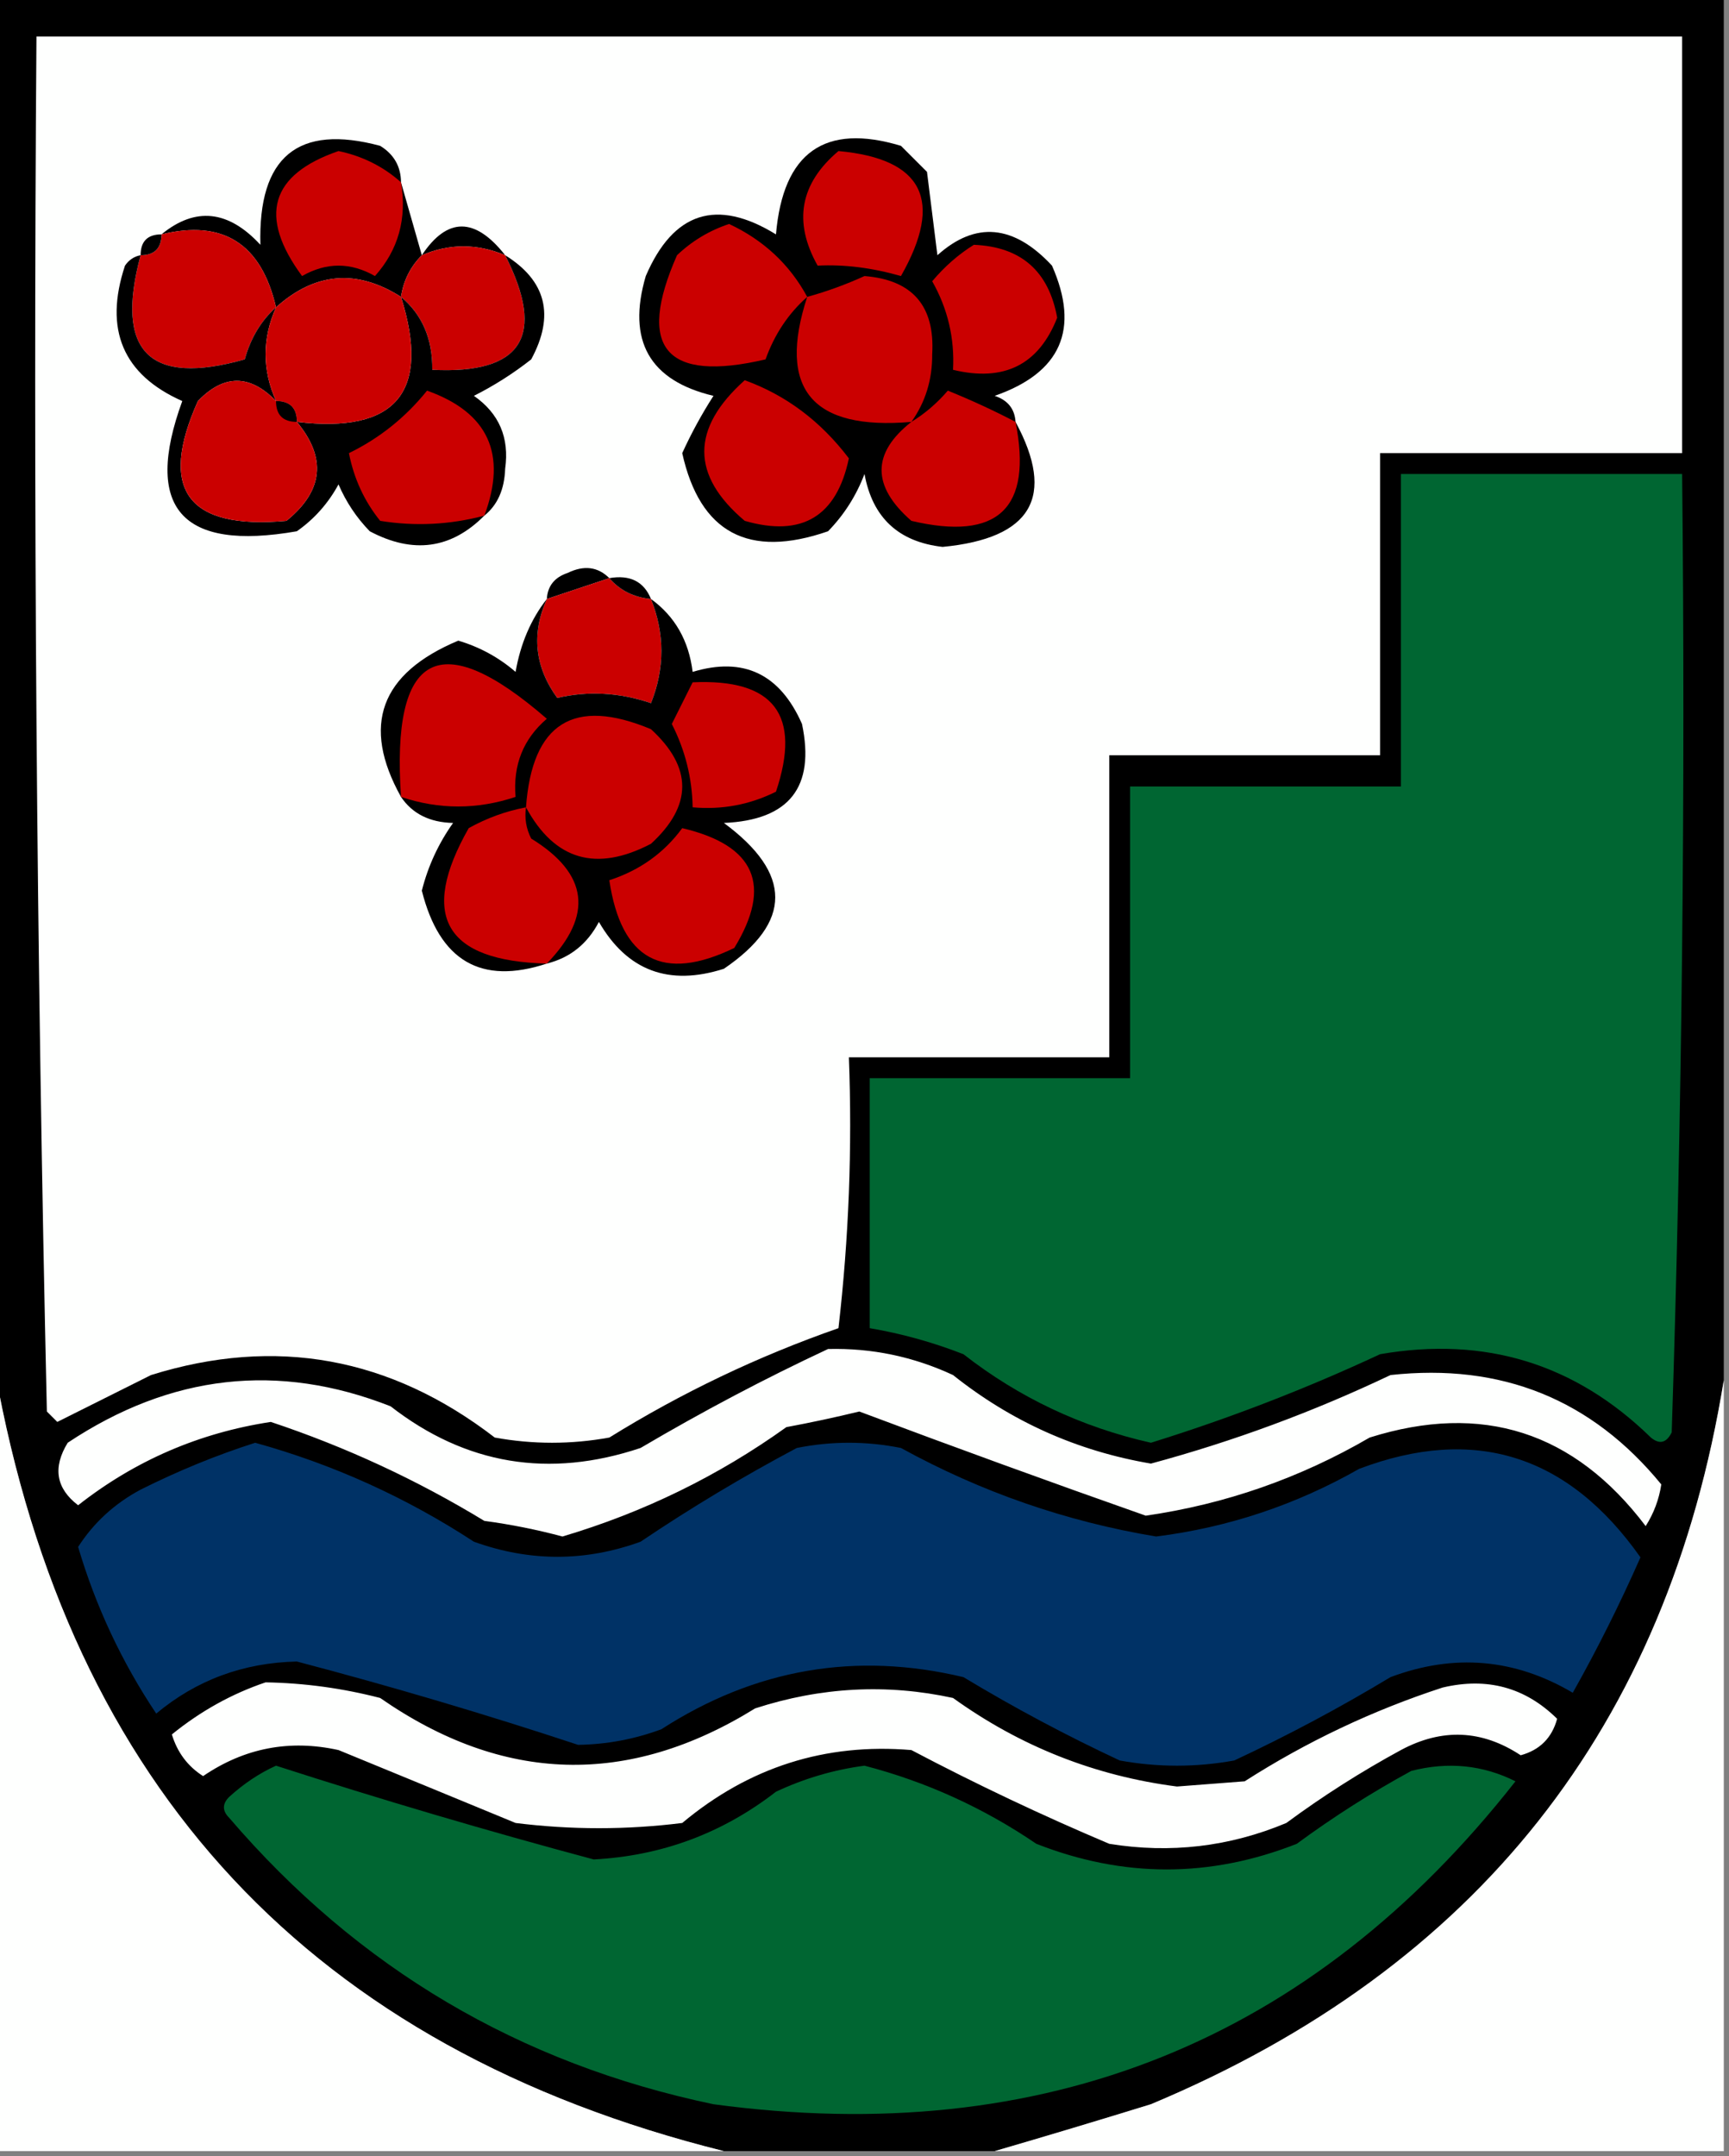 <?xml version="1.0" encoding="UTF-8"?>
<!DOCTYPE svg PUBLIC "-//W3C//DTD SVG 1.1//EN" "http://www.w3.org/Graphics/SVG/1.1/DTD/svg11.dtd">
<svg xmlns="http://www.w3.org/2000/svg" version="1.1" width="166px" height="207px" style="shape-rendering:geometricPrecision; text-rendering:geometricPrecision; image-rendering:optimizeQuality; fill-rule:evenodd; clip-rule:evenodd" xmlns:xlink="http://www.w3.org/1999/xlink">
<rect width="100%" height="100%" fill="#808080" stroke="none"/>
<g><path style="opacity:1" fill="#000000" d="M -0.5,-0.5 C 54.833,-0.5 110.167,-0.5 165.5,-0.5C 165.5,43.833 165.5,88.167 165.5,132.5C 160.089,165.759 141.756,188.926 110.5,202C 105.396,203.576 100.396,205.076 95.5,206.5C 86.833,206.5 78.167,206.5 69.5,206.5C 29.976,196.641 6.642,171.641 -0.5,131.5C -0.5,87.5 -0.5,43.5 -0.5,-0.5 Z"/></g>
<g><path style="opacity:1" fill="#fefffe" d="M 3.5,3.5 C 56.167,3.5 108.833,3.5 161.5,3.5C 161.5,16.833 161.5,30.167 161.5,43.5C 151.833,43.5 142.167,43.5 132.5,43.5C 132.5,53.167 132.5,62.833 132.5,72.5C 123.833,72.5 115.167,72.5 106.5,72.5C 106.5,82.167 106.5,91.833 106.5,101.5C 98.167,101.5 89.833,101.5 81.5,101.5C 81.831,110.192 81.498,118.859 80.5,127.5C 72.782,130.193 65.448,133.693 58.5,138C 54.833,138.667 51.167,138.667 47.5,138C 37.467,130.273 26.467,128.273 14.5,132C 11.5,133.5 8.5,135 5.5,136.5C 5.167,136.167 4.833,135.833 4.5,135.5C 3.505,91.543 3.172,47.542 3.5,3.5 Z"/></g>
<g><path style="opacity:1" fill="#000000" d="M 38.5,17.5 C 39.167,19.833 39.833,22.167 40.5,24.5C 39.4,25.605 38.733,26.938 38.5,28.5C 34.256,25.802 30.256,26.135 26.5,29.5C 25.082,23.389 21.416,21.055 15.5,22.5C 18.754,19.834 21.921,20.167 25,23.5C 24.772,15.043 28.605,11.877 36.5,14C 37.823,14.816 38.489,15.983 38.5,17.5 Z"/></g>
<g><path style="opacity:1" fill="#000000" d="M 97.5,40.5 C 101.386,47.683 99.052,51.683 90.5,52.5C 86.262,52.021 83.762,49.688 83,45.5C 82.208,47.587 81.041,49.421 79.5,51C 71.869,53.647 67.202,51.147 65.5,43.5C 66.373,41.587 67.373,39.753 68.5,38C 62.347,36.535 60.18,32.702 62,26.5C 64.648,20.339 68.814,19.006 74.5,22.5C 75.181,14.623 79.181,11.79 86.5,14C 87.333,14.833 88.167,15.667 89,16.5C 89.333,19.167 89.667,21.833 90,24.5C 93.662,21.219 97.329,21.552 101,25.5C 103.695,31.612 101.862,35.779 95.5,38C 96.756,38.417 97.423,39.25 97.5,40.5 Z"/></g>
<g><path style="opacity:1" fill="#cb0000" d="M 38.5,17.5 C 39.084,20.983 38.251,23.983 36,26.5C 33.667,25.167 31.333,25.167 29,26.5C 24.779,20.76 25.946,16.76 32.5,14.5C 34.801,14.984 36.801,15.984 38.5,17.5 Z"/></g>
<g><path style="opacity:1" fill="#cb0000" d="M 80.5,14.5 C 88.631,15.242 90.631,19.242 86.5,26.5C 83.731,25.704 81.064,25.371 78.5,25.5C 76.136,21.287 76.803,17.62 80.5,14.5 Z"/></g>
<g><path style="opacity:1" fill="#cb0000" d="M 26.5,29.5 C 25.065,30.79 24.065,32.456 23.5,34.5C 14.334,37.093 11.001,33.76 13.5,24.5C 14.833,24.5 15.5,23.833 15.5,22.5C 21.416,21.055 25.082,23.389 26.5,29.5 Z"/></g>
<g><path style="opacity:1" fill="#000000" d="M 48.5,24.5 C 45.803,23.37 43.137,23.37 40.5,24.5C 42.942,20.825 45.608,20.825 48.5,24.5 Z"/></g>
<g><path style="opacity:1" fill="#cb0000" d="M 77.5,28.5 C 75.691,30.099 74.358,32.099 73.5,34.5C 63.903,36.741 61.069,33.408 65,24.5C 66.441,23.13 68.108,22.13 70,21.5C 73.316,23.055 75.816,25.388 77.5,28.5 Z"/></g>
<g><path style="opacity:1" fill="#000000" d="M 15.5,22.5 C 15.5,23.833 14.833,24.5 13.5,24.5C 13.5,23.167 14.167,22.5 15.5,22.5 Z"/></g>
<g><path style="opacity:1" fill="#cb0000" d="M 48.5,24.5 C 52.451,32.273 50.118,35.94 41.5,35.5C 41.536,32.539 40.536,30.206 38.5,28.5C 38.733,26.938 39.4,25.605 40.5,24.5C 43.137,23.37 45.803,23.37 48.5,24.5 Z"/></g>
<g><path style="opacity:1" fill="#cb0000" d="M 93.5,23.5 C 98.021,23.687 100.688,26.02 101.5,30.5C 99.727,35.02 96.393,36.686 91.5,35.5C 91.661,32.472 90.994,29.639 89.5,27C 90.686,25.588 92.019,24.421 93.5,23.5 Z"/></g>
<g><path style="opacity:1" fill="#000000" d="M 13.5,24.5 C 11.001,33.76 14.334,37.093 23.5,34.5C 24.065,32.456 25.065,30.79 26.5,29.5C 25.167,32.5 25.167,35.5 26.5,38.5C 23.994,35.914 21.494,35.914 19,38.5C 15.175,47.025 18.009,50.858 27.5,50C 31.044,47.127 31.378,43.96 28.5,40.5C 38.037,41.631 41.37,37.631 38.5,28.5C 40.536,30.206 41.536,32.539 41.5,35.5C 50.118,35.94 52.451,32.273 48.5,24.5C 52.446,26.95 53.28,30.284 51,34.5C 49.282,35.85 47.448,37.017 45.5,38C 47.919,39.686 48.919,42.019 48.5,45C 48.431,46.986 47.765,48.486 46.5,49.5C 43.316,52.703 39.65,53.203 35.5,51C 34.228,49.693 33.228,48.193 32.5,46.5C 31.509,48.323 30.176,49.823 28.5,51C 17.419,52.936 13.753,48.769 17.5,38.5C 11.798,35.967 9.965,31.634 12,25.5C 12.383,24.944 12.883,24.611 13.5,24.5 Z"/></g>
<g><path style="opacity:1" fill="#cb0000" d="M 38.5,28.5 C 41.37,37.631 38.037,41.631 28.5,40.5C 28.5,39.167 27.833,38.5 26.5,38.5C 25.167,35.5 25.167,32.5 26.5,29.5C 30.256,26.135 34.256,25.802 38.5,28.5 Z"/></g>
<g><path style="opacity:1" fill="#cb0000" d="M 87.5,40.5 C 77.945,41.328 74.612,37.328 77.5,28.5C 79.366,27.986 81.2,27.32 83,26.5C 87.603,26.867 89.77,29.367 89.5,34C 89.518,36.442 88.851,38.608 87.5,40.5 Z"/></g>
<g><path style="opacity:1" fill="#cb0000" d="M 26.5,38.5 C 27.833,38.5 28.5,39.167 28.5,40.5C 31.378,43.96 31.044,47.127 27.5,50C 18.009,50.858 15.175,47.025 19,38.5C 21.494,35.914 23.994,35.914 26.5,38.5 Z"/></g>
<g><path style="opacity:1" fill="#cb0000" d="M 71.5,36.5 C 75.46,37.933 78.793,40.433 81.5,44C 80.324,49.588 76.99,51.588 71.5,50C 66.324,45.632 66.324,41.132 71.5,36.5 Z"/></g>
<g><path style="opacity:1" fill="#cb0000" d="M 46.5,49.5 C 43.201,50.376 39.868,50.543 36.5,50C 34.98,48.115 33.98,45.949 33.5,43.5C 36.433,42.07 38.933,40.07 41,37.5C 46.879,39.593 48.712,43.593 46.5,49.5 Z"/></g>
<g><path style="opacity:1" fill="#cb0000" d="M 97.5,40.5 C 99.153,48.799 95.82,51.965 87.5,50C 83.685,46.671 83.685,43.505 87.5,40.5C 88.794,39.71 89.961,38.71 91,37.5C 93.251,38.412 95.418,39.412 97.5,40.5 Z"/></g>
<g><path style="opacity:1" fill="#000000" d="M 26.5,38.5 C 27.833,38.5 28.5,39.167 28.5,40.5C 27.167,40.5 26.5,39.833 26.5,38.5 Z"/></g>
<g><path style="opacity:1" fill="#006632" d="M 134.5,45.5 C 143.5,45.5 152.5,45.5 161.5,45.5C 161.826,76.21 161.492,106.877 160.5,137.5C 159.998,138.521 159.332,138.688 158.5,138C 151.247,130.917 142.58,128.25 132.5,130C 125.391,133.316 118.058,136.149 110.5,138.5C 103.839,137.002 97.839,134.169 92.5,130C 89.568,128.855 86.568,128.022 83.5,127.5C 83.5,119.5 83.5,111.5 83.5,103.5C 91.833,103.5 100.167,103.5 108.5,103.5C 108.5,94.167 108.5,84.833 108.5,75.5C 117.167,75.5 125.833,75.5 134.5,75.5C 134.5,65.5 134.5,55.5 134.5,45.5 Z"/></g>
<g><path style="opacity:1" fill="#000000" d="M 58.5,55.5 C 56.5,56.167 54.5,56.833 52.5,57.5C 52.577,56.25 53.244,55.417 54.5,55C 56.066,54.235 57.399,54.402 58.5,55.5 Z"/></g>
<g><path style="opacity:1" fill="#cb0000" d="M 58.5,55.5 C 59.514,56.674 60.847,57.34 62.5,57.5C 63.833,60.833 63.833,64.167 62.5,67.5C 59.462,66.474 56.462,66.308 53.5,67C 51.334,64.011 51.001,60.845 52.5,57.5C 54.5,56.833 56.5,56.167 58.5,55.5 Z"/></g>
<g><path style="opacity:1" fill="#000000" d="M 58.5,55.5 C 60.483,55.157 61.817,55.824 62.5,57.5C 60.847,57.34 59.514,56.674 58.5,55.5 Z"/></g>
<g><path style="opacity:1" fill="#000000" d="M 52.5,57.5 C 51.001,60.845 51.334,64.011 53.5,67C 56.462,66.308 59.462,66.474 62.5,67.5C 63.833,64.167 63.833,60.833 62.5,57.5C 64.797,59.165 66.13,61.498 66.5,64.5C 71.383,63.023 74.883,64.69 77,69.5C 78.274,75.566 75.774,78.732 69.5,79C 76.072,83.856 76.072,88.522 69.5,93C 64.213,94.688 60.213,93.188 57.5,88.5C 56.395,90.611 54.729,91.945 52.5,92.5C 46.194,94.582 42.194,92.249 40.5,85.5C 41.095,83.143 42.095,80.977 43.5,79C 41.256,78.95 39.589,78.117 38.5,76.5C 34.676,69.64 36.51,64.64 44,61.5C 46.058,62.112 47.891,63.112 49.5,64.5C 49.974,61.783 50.974,59.45 52.5,57.5 Z"/></g>
<g><path style="opacity:1" fill="#cb0000" d="M 38.5,76.5 C 37.547,62.571 42.214,60.071 52.5,69C 50.241,70.935 49.241,73.435 49.5,76.5C 45.816,77.728 42.15,77.728 38.5,76.5 Z"/></g>
<g><path style="opacity:1" fill="#cb0000" d="M 66.5,65.5 C 74.307,65.136 76.973,68.636 74.5,76C 71.987,77.252 69.32,77.752 66.5,77.5C 66.452,74.687 65.785,72.02 64.5,69.5C 65.18,68.14 65.847,66.807 66.5,65.5 Z"/></g>
<g><path style="opacity:1" fill="#cb0000" d="M 50.5,77.5 C 51.087,69.4 55.087,66.9 62.5,70C 66.5,73.667 66.5,77.333 62.5,81C 57.248,83.745 53.248,82.578 50.5,77.5 Z"/></g>
<g><path style="opacity:1" fill="#cb0000" d="M 50.5,77.5 C 50.35,78.552 50.517,79.552 51,80.5C 56.492,83.874 56.992,87.874 52.5,92.5C 42.713,92.254 40.213,87.921 45,79.5C 46.725,78.536 48.559,77.869 50.5,77.5 Z"/></g>
<g><path style="opacity:1" fill="#cb0000" d="M 65.5,79.5 C 72.509,81.148 74.176,84.981 70.5,91C 63.638,94.325 59.638,92.159 58.5,84.5C 61.42,83.55 63.753,81.883 65.5,79.5 Z"/></g>
<g><path style="opacity:1" fill="#fefffe" d="M 79.5,129.5 C 83.687,129.395 87.687,130.228 91.5,132C 97.103,136.468 103.436,139.301 110.5,140.5C 118.427,138.358 126.093,135.525 133.5,132C 144.155,130.835 152.822,134.335 159.5,142.5C 159.281,143.938 158.781,145.271 158,146.5C 151.139,137.435 142.305,134.602 131.5,138C 124.8,141.9 117.634,144.4 110,145.5C 100.855,142.283 91.689,138.95 82.5,135.5C 80.181,136.064 77.847,136.564 75.5,137C 68.968,141.682 61.802,145.182 54,147.5C 51.536,146.839 49.036,146.339 46.5,146C 40.029,142.065 33.196,138.898 26,136.5C 19.124,137.547 12.957,140.213 7.5,144.5C 5.377,142.878 5.044,140.878 6.5,138.5C 16.387,131.925 26.72,130.759 37.5,135C 44.713,140.606 52.713,141.94 61.5,139C 67.46,135.488 73.46,132.321 79.5,129.5 Z"/></g>
<g><path style="opacity:1" fill="#fefffe" d="M -0.5,131.5 C 6.642,171.641 29.976,196.641 69.5,206.5C 46.167,206.5 22.833,206.5 -0.5,206.5C -0.5,181.5 -0.5,156.5 -0.5,131.5 Z"/></g>
<g><path style="opacity:1" fill="#fefffe" d="M 165.5,132.5 C 165.5,157.167 165.5,181.833 165.5,206.5C 142.167,206.5 118.833,206.5 95.5,206.5C 100.396,205.076 105.396,203.576 110.5,202C 141.756,188.926 160.089,165.759 165.5,132.5 Z"/></g>
<g><path style="opacity:1" fill="#003266" d="M 24.5,138.5 C 31.984,140.575 38.984,143.742 45.5,148C 50.849,149.929 56.182,149.929 61.5,148C 66.302,144.762 71.302,141.762 76.5,139C 79.833,138.333 83.167,138.333 86.5,139C 94.206,143.235 102.373,146.068 111,147.5C 117.912,146.63 124.412,144.464 130.5,141C 141.56,136.822 150.56,139.655 157.5,149.5C 155.536,153.956 153.369,158.289 151,162.5C 145.435,159.213 139.601,158.713 133.5,161C 128.659,163.921 123.659,166.588 118.5,169C 114.833,169.667 111.167,169.667 107.5,169C 102.341,166.588 97.341,163.921 92.5,161C 82.157,158.534 72.49,160.201 63.5,166C 60.925,166.958 58.259,167.458 55.5,167.5C 46.613,164.562 37.613,161.896 28.5,159.5C 23.345,159.619 18.845,161.286 15,164.5C 11.694,159.554 9.194,154.221 7.5,148.5C 8.998,146.171 10.998,144.337 13.5,143C 17.123,141.187 20.79,139.687 24.5,138.5 Z"/></g>
<g><path style="opacity:1" fill="#fefffe" d="M 25.5,161.5 C 29.22,161.564 32.886,162.064 36.5,163C 48.318,171.209 60.318,171.542 72.5,164C 78.817,161.948 85.15,161.615 91.5,163C 97.966,167.651 105.133,170.485 113,171.5C 115.167,171.333 117.333,171.167 119.5,171C 125.449,167.192 131.783,164.192 138.5,162C 142.781,160.986 146.448,161.986 149.5,165C 149,166.833 147.833,168 146,168.5C 142.286,166.049 138.452,165.882 134.5,168C 130.664,170.084 126.997,172.417 123.5,175C 118.04,177.285 112.373,177.951 106.5,177C 100.046,174.273 93.712,171.273 87.5,168C 79.243,167.307 71.91,169.641 65.5,175C 60.167,175.667 54.833,175.667 49.5,175C 43.879,172.678 38.212,170.345 32.5,168C 27.804,166.962 23.471,167.795 19.5,170.5C 18.026,169.564 17.026,168.23 16.5,166.5C 19.261,164.26 22.261,162.593 25.5,161.5 Z"/></g>
<g><path style="opacity:1" fill="#006632" d="M 26.5,169.5 C 36.59,172.756 46.757,175.756 57,178.5C 63.515,178.159 69.348,175.992 74.5,172C 77.213,170.725 80.047,169.891 83,169.5C 88.917,171.041 94.417,173.541 99.5,177C 107.848,180.28 116.181,180.28 124.5,177C 128.03,174.404 131.697,172.071 135.5,170C 139.033,169.097 142.367,169.43 145.5,171C 125.919,195.943 100.252,206.276 68.5,202C 49.865,198.1 34.365,188.934 22,174.5C 21.333,173.833 21.333,173.167 22,172.5C 23.409,171.219 24.909,170.219 26.5,169.5 Z"/></g>
</svg>
